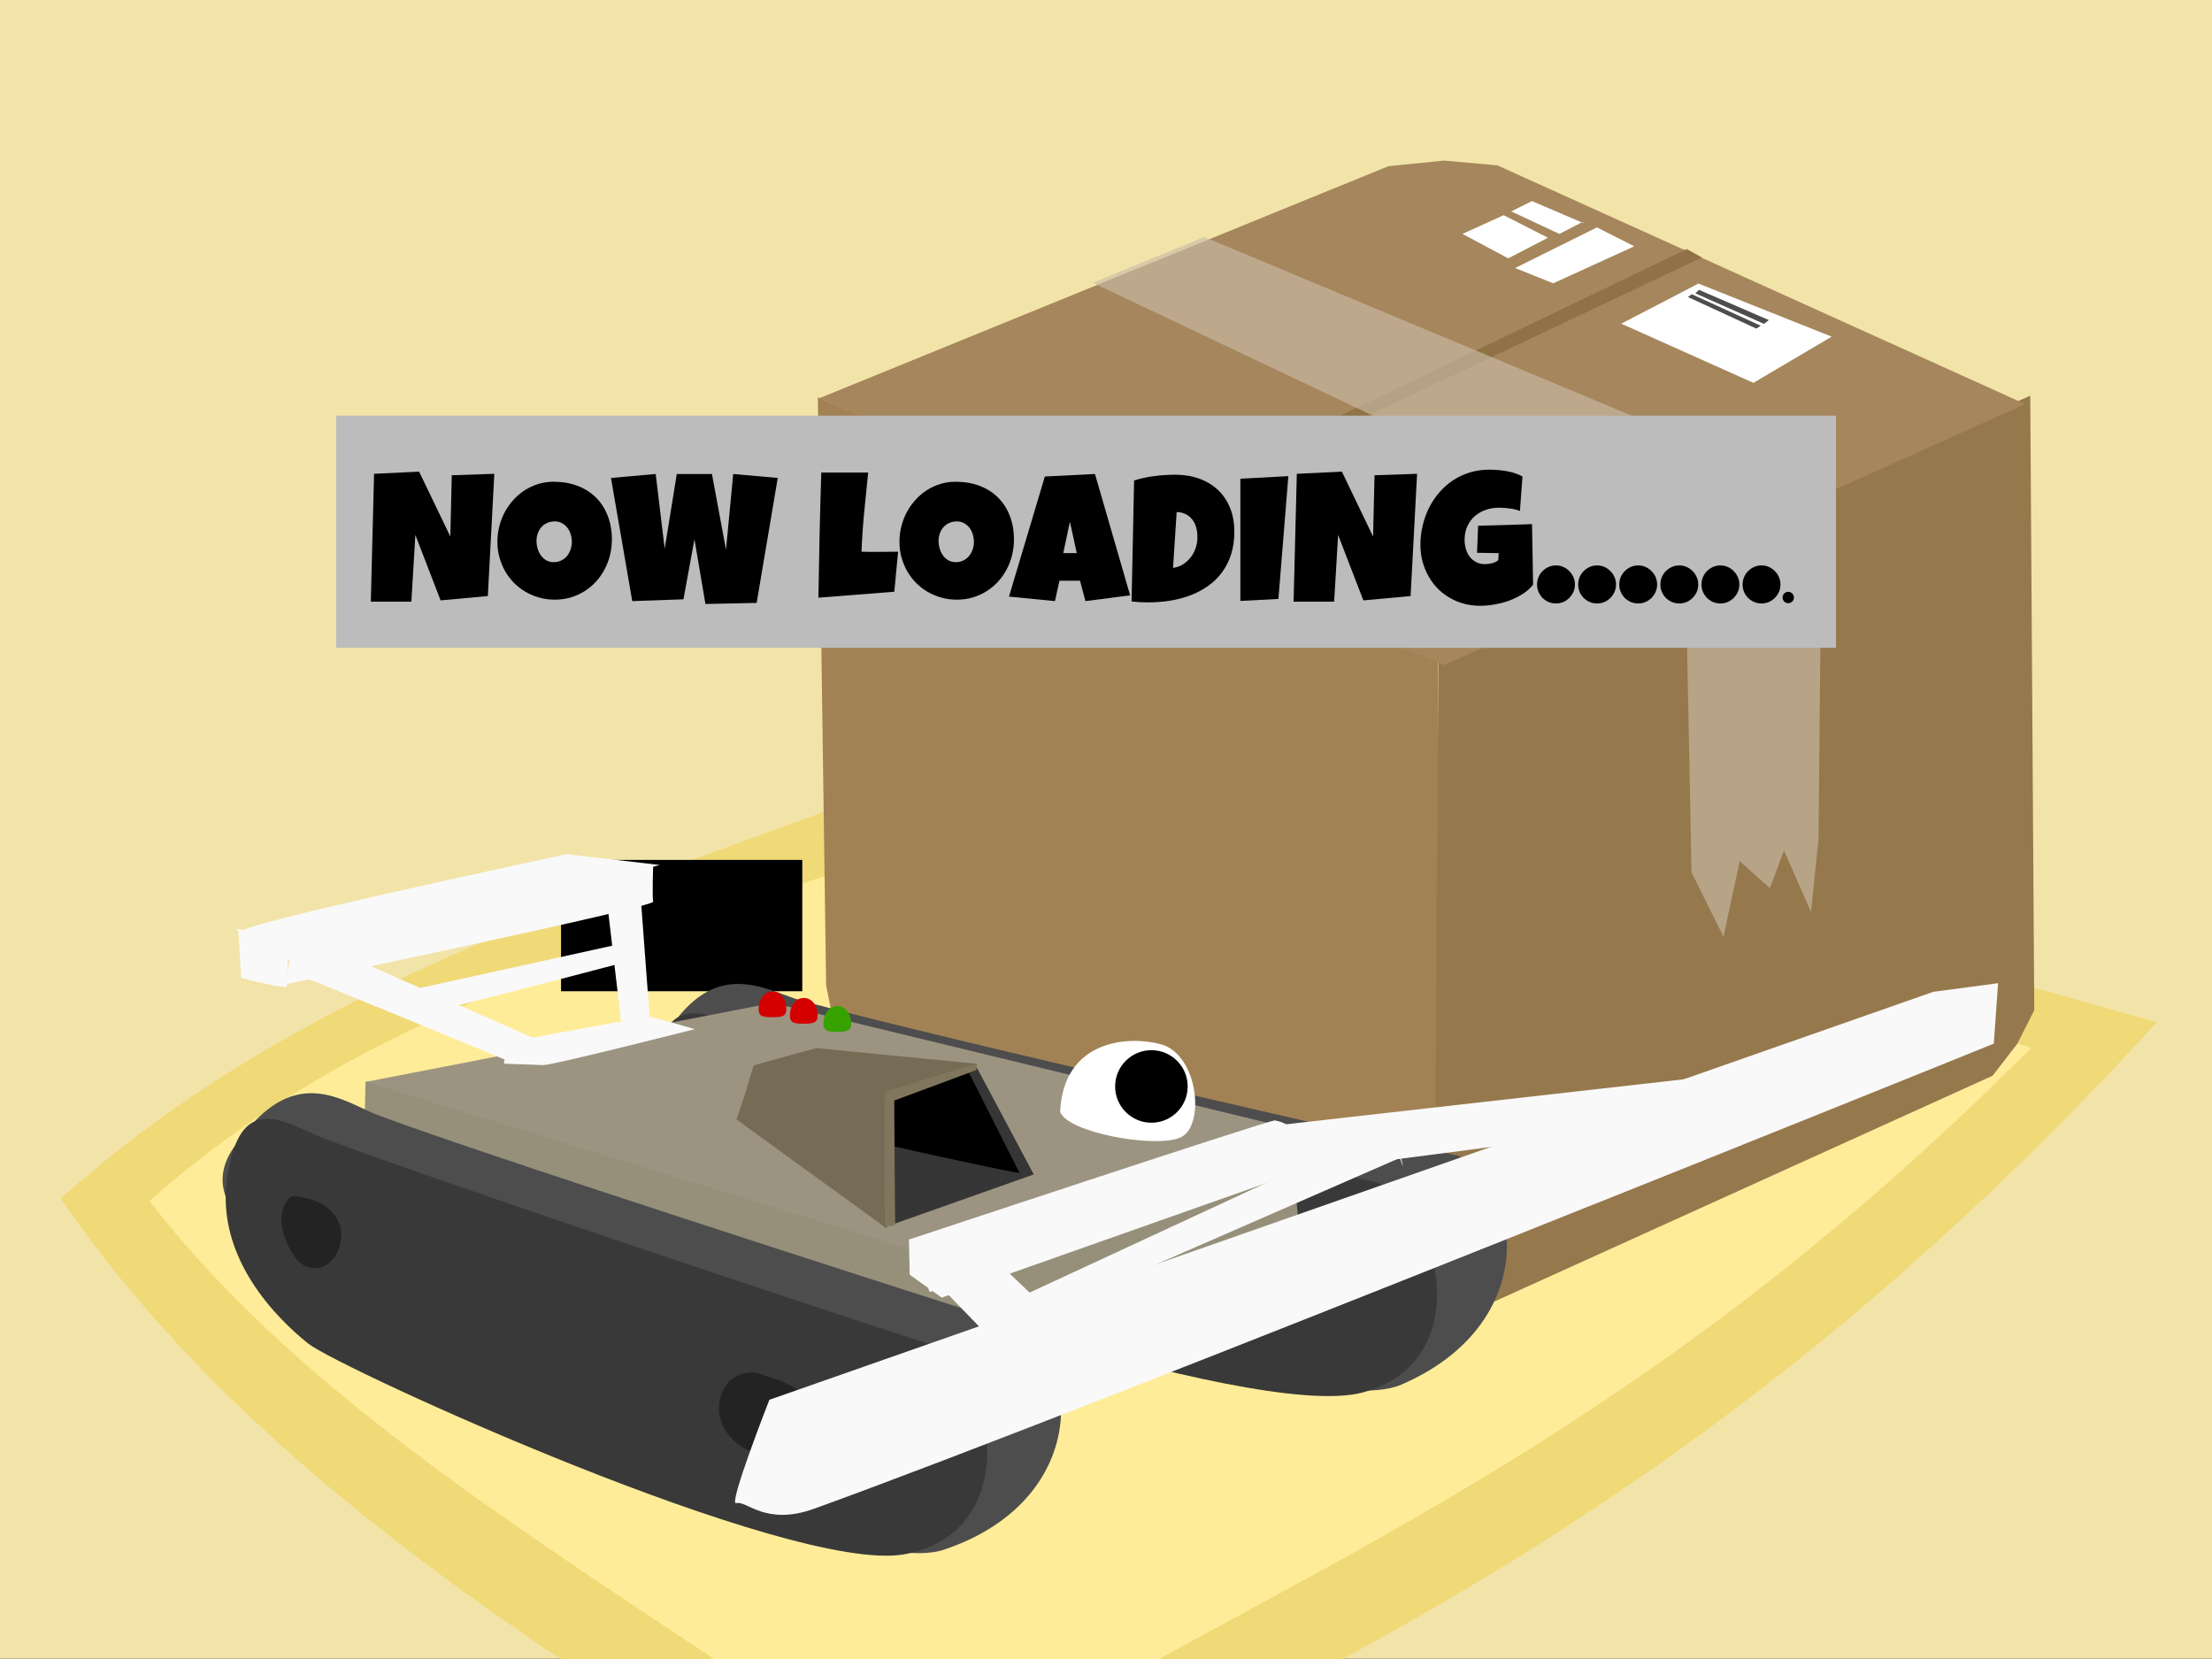 <?xml version="1.0" encoding="UTF-8" standalone="no"?>
<!-- Created with Inkscape (http://www.inkscape.org/) -->

<svg
   xmlns:dc="http://purl.org/dc/elements/1.1/"
   xmlns:cc="http://creativecommons.org/ns#"
   xmlns:rdf="http://www.w3.org/1999/02/22-rdf-syntax-ns#"
   xmlns:svg="http://www.w3.org/2000/svg"
   xmlns="http://www.w3.org/2000/svg"
   xmlns:sodipodi="http://sodipodi.sourceforge.net/DTD/sodipodi-0.dtd"
   xmlns:inkscape="http://www.inkscape.org/namespaces/inkscape"
   width="1600"
   height="1200"
   viewBox="0 0 423.333 317.5"
   version="1.1"
   id="svg8"
   inkscape:version="0.92.3 (2405546, 2018-03-11)"
   sodipodi:docname="BootSplash.svg">
  <rect x="0" y="0" width="423.333" height="317.5" fill="#333333" stroke="none"/>
  <defs
     id="defs2" />
  <sodipodi:namedview
     id="base"
     pagecolor="#ffffff"
     bordercolor="#666666"
     borderopacity="1.0"
     inkscape:pageopacity="0.0"
     inkscape:pageshadow="2"
     inkscape:zoom="0.45254834"
     inkscape:cx="611.61056"
     inkscape:cy="585.35277"
     inkscape:document-units="mm"
     inkscape:current-layer="layer3"
     showgrid="false"
     units="px"
     inkscape:window-width="1536"
     inkscape:window-height="811"
     inkscape:window-x="-8"
     inkscape:window-y="-8"
     inkscape:window-maximized="1"
     inkscape:snap-others="false"
     inkscape:object-nodes="false"
     inkscape:snap-nodes="false"
     inkscape:snap-global="false"
     inkscape:pagecheckerboard="true" />
  <g
     inkscape:groupmode="layer"
     id="layer3"
     inkscape:label="BG"
     transform="translate(0,158.75)">
    <rect
       style="opacity:1;fill:#f2e4a8;fill-opacity:1;fill-rule:evenodd;stroke:none;stroke-width:1.058;stroke-miterlimit:4;stroke-dasharray:none;stroke-dashoffset:0;stroke-opacity:1"
       id="rect3932"
       width="424.16"
       height="319.981"
       x="-0.413"
       y="-161.272" />
    <path
       style="opacity:1;fill:#f0d977;fill-opacity:1;fill-rule:evenodd;stroke:none;stroke-width:1.058;stroke-miterlimit:4;stroke-dasharray:none;stroke-dashoffset:0;stroke-opacity:1"
       d="M 11.654,70.605 C 46.469,121.919 107.576,161.964 174.832,199.375 254.146,161.583 329.067,128.383 412.773,36.889 336.24,15.42 274.155,-2.437 204.847,-22.099 139.573,6.925 67.222,20.783 11.654,70.605 Z"
       id="path3934"
       inkscape:connector-curvature="0"
       sodipodi:nodetypes="ccccc" />
    <path
       sodipodi:nodetypes="ccccc"
       inkscape:connector-curvature="0"
       id="path3936"
       d="M 28.609,71.109 C 62.504,114.839 116.598,143.772 176.04,185.343 242.4,143.156 307.785,122.928 388.803,41.727 317.736,21.902 270.609,8.92 206.25,-9.237 145.638,17.565 80.208,25.101 28.609,71.109 Z"
       style="opacity:1;fill:#ffec98;fill-opacity:1;fill-rule:evenodd;stroke:none;stroke-width:1.058;stroke-miterlimit:4;stroke-dasharray:none;stroke-dashoffset:0;stroke-opacity:1" />
    <g
       style="stroke-width:0.5"
       id="g3889"
       transform="matrix(2,0,0,2,-282.558,-198.206)">
      <path
         sodipodi:nodetypes="ccccccc"
         inkscape:connector-curvature="0"
         id="path3823"
         d="m 221.291,118.847 3.186,2.994 54.402,26.385 V 82.745 l -59.342,-24.994 0.794,56.27 z"
         style="opacity:1;fill:#a28254;fill-opacity:1;fill-rule:evenodd;stroke:none;stroke-width:0.529;stroke-miterlimit:4;stroke-dasharray:none;stroke-dashoffset:0;stroke-opacity:1" />
      <path
         sodipodi:nodetypes="ccccccc"
         inkscape:connector-curvature="0"
         id="path3825"
         d="m 278.917,82.81 56.637,-25.218 0.384,58.806 -1.625,3.206 -2.359,3.059 -53.452,24.226 z"
         style="opacity:1;fill:#96784d;fill-opacity:1;fill-rule:evenodd;stroke:none;stroke-width:0.529;stroke-miterlimit:4;stroke-dasharray:none;stroke-dashoffset:0;stroke-opacity:1" />
      <path
         sodipodi:nodetypes="ccccccc"
         inkscape:connector-curvature="0"
         id="path3827"
         d="m 219.69,57.83 59.776,25.536 55.61,-24.969 -50.516,-22.847 -5.097,-0.454 -5.316,0.532 z"
         style="opacity:1;fill:#a6865c;fill-opacity:1;fill-rule:evenodd;stroke:none;stroke-width:0.529;stroke-miterlimit:4;stroke-dasharray:none;stroke-dashoffset:0;stroke-opacity:1" />
      <path
         sodipodi:nodetypes="ccccc"
         inkscape:connector-curvature="0"
         id="path3829"
         d="m 247.785,69.971 54.905,-26.41 1.445,0.802 -54.984,26.045 z"
         style="opacity:1;fill:#907246;fill-opacity:1;fill-rule:evenodd;stroke:none;stroke-width:0.529;stroke-miterlimit:4;stroke-dasharray:none;stroke-dashoffset:0;stroke-opacity:1" />
      <path
         inkscape:connector-curvature="0"
         id="path3831"
         d="m 245.846,46.789 56.711,26.894 0.585,29.525 3.06,6.164 1.55,-7.235 2.894,2.584 1.344,-3.617 2.584,5.891 0.723,-7.028 0.31,-32.866 -59.091,-24.696 z"
         style="opacity:1;fill:#cabca8;fill-opacity:0.633;fill-rule:evenodd;stroke:none;stroke-width:0.529;stroke-miterlimit:4;stroke-dasharray:none;stroke-dashoffset:0;stroke-opacity:1" />
      <path
         inkscape:connector-curvature="0"
         id="path3833"
         d="m 303.8,46.862 c -0.256,0.146 -7.381,3.837 -7.381,3.837 l 12.643,5.664 7.491,-4.421 z"
         style="opacity:1;fill:#ffffff;fill-opacity:1;fill-rule:evenodd;stroke:none;stroke-width:0.529;stroke-miterlimit:4;stroke-dasharray:none;stroke-dashoffset:0;stroke-opacity:1" />
      <path
         sodipodi:nodetypes="ccccc"
         inkscape:connector-curvature="0"
         id="path3835"
         d="m 303.508,47.799 6.569,2.92 0.465,-0.362 -6.692,-2.894 z"
         style="opacity:1;fill:#4d4d4d;fill-opacity:1;fill-rule:evenodd;stroke:none;stroke-width:0.529;stroke-miterlimit:4;stroke-dasharray:none;stroke-dashoffset:0;stroke-opacity:1" />
      <path
         sodipodi:nodetypes="ccccc"
         inkscape:connector-curvature="0"
         id="path3837"
         d="m 303.172,47.883 6.595,3.017 -0.426,0.271 -6.55,-3.023 z"
         style="opacity:1;fill:#4d4d4d;fill-opacity:1;fill-rule:evenodd;stroke:none;stroke-width:0.529;stroke-miterlimit:4;stroke-dasharray:none;stroke-dashoffset:0;stroke-opacity:1" />
      <path
         sodipodi:nodetypes="ccccc"
         inkscape:connector-curvature="0"
         id="path3839"
         d="m 289.902,46.84 7.758,-3.543 -3.566,-1.809 -7.835,3.887 z"
         style="opacity:1;fill:#ffffff;fill-opacity:1;fill-rule:evenodd;stroke:none;stroke-width:0.529;stroke-miterlimit:4;stroke-dasharray:none;stroke-dashoffset:0;stroke-opacity:1" />
      <path
         inkscape:connector-curvature="0"
         id="path3841"
         d="m 292.691,40.979 c -0.219,0.11 -2.192,1.133 -2.192,1.133 l -4.604,-2.156 1.973,-0.987 5.043,2.156 z"
         style="opacity:1;fill:#ffffff;fill-opacity:1;fill-rule:evenodd;stroke:none;stroke-width:0.529;stroke-miterlimit:4;stroke-dasharray:none;stroke-dashoffset:0;stroke-opacity:1" />
      <path
         inkscape:connector-curvature="0"
         id="path3843"
         d="m 285.164,40.321 4.239,2.156 -3.8,1.973 -4.385,-2.339 z"
         style="opacity:1;fill:#ffffff;fill-opacity:1;fill-rule:evenodd;stroke:none;stroke-width:0.529;stroke-miterlimit:4;stroke-dasharray:none;stroke-dashoffset:0;stroke-opacity:1" />
    </g>
    <g
       style="stroke-width:0.5"
       id="g3726"
       transform="matrix(2,0,0,2,109.743,-482.306)" />
    <flowRoot
       xml:space="preserve"
       id="flowRoot3685"
       style="font-style:normal;font-variant:normal;font-weight:normal;font-stretch:normal;font-size:40px;line-height:1.25;font-family:'Luckiest Guy';-inkscape-font-specification:'Luckiest Guy';letter-spacing:0px;word-spacing:0px;fill:#000000;fill-opacity:1;stroke:none;stroke-width:0.5"
       transform="matrix(0.529,0,0,0.529,0.413,-159.619)"><flowRegion
         id="flowRegion3687"
         style="stroke-width:0.5"><rect
           id="rect3689"
           width="87.283"
           height="47.509"
           x="202.188"
           y="312.738"
           style="stroke-width:0.5" /></flowRegion><flowPara
         id="flowPara3691"
         style="stroke-width:0.5" /></flowRoot>    <g
       style="stroke-width:0.5"
       id="g3927"
       transform="matrix(2,0,0,2,48.396,-442)">
      <g
         transform="rotate(-4.943,143.233,86.127)"
         id="g3736"
         style="stroke-width:0.5">
        <path
           sodipodi:nodetypes="ccscsc"
           inkscape:connector-curvature="0"
           id="path3728"
           d="m 39.172,228.742 c 8.185,3.216 50.865,16.955 61.973,20.463 5.993,3.654 6.285,16.809 -7.308,21.34 -10.555,3.518 -55.542,-22.655 -58.465,-24.994 -2.923,-2.339 -13.903,-6.966 -9.501,-13.447 5.262,-7.747 9.501,-5.116 13.301,-3.362 z"
           style="opacity:1;fill:#4d4d4d;fill-opacity:1;fill-rule:evenodd;stroke:none;stroke-width:0.529;stroke-miterlimit:4;stroke-dasharray:none;stroke-dashoffset:0;stroke-opacity:1" />
        <path
           style="opacity:1;fill:#393939;fill-opacity:1;fill-rule:evenodd;stroke:none;stroke-width:0.529;stroke-miterlimit:4;stroke-dasharray:none;stroke-dashoffset:0;stroke-opacity:1"
           d="m 33.91,230.934 c 8.185,3.216 48.234,16.663 59.342,20.171 5.993,3.654 7.747,17.978 -3.216,19.878 -10.962,1.9 -54.08,-17.832 -57.004,-20.171 -2.923,-2.339 -8.916,-8.185 -7.747,-15.932 1.169,-7.747 4.823,-5.7 8.624,-3.946 z"
           id="path3730"
           inkscape:connector-curvature="0"
           sodipodi:nodetypes="ccscsc" />
        <path
           inkscape:connector-curvature="0"
           id="path3732"
           d="m 31.425,236.708 c 2.996,0.073 5.262,1.9 4.677,4.531 -0.585,2.631 -3.143,3.069 -4.385,1.242 -1.242,-1.827 -1.9,-4.458 -0.292,-5.773 z"
           style="opacity:1;fill:#232323;fill-opacity:1;fill-rule:evenodd;stroke:none;stroke-width:0.529;stroke-miterlimit:4;stroke-dasharray:none;stroke-dashoffset:0;stroke-opacity:1" />
      </g>
      <path
         inkscape:connector-curvature="0"
         id="path3683"
         d="m 10.78,245.112 -0.381,17.11 53.123,17.157 37,-15.296 -1.24,-14.263"
         style="opacity:1;fill:#968f7a;fill-opacity:1;fill-rule:evenodd;stroke:none;stroke-width:0.529;stroke-miterlimit:4;stroke-dasharray:none;stroke-dashoffset:0;stroke-opacity:1" />
      <path
         inkscape:connector-curvature="0"
         id="path3669"
         d="M 10.818,245.148 63.735,261.401 99.642,249.684 49.75,237.589 Z"
         style="opacity:1;fill:#9c9481;fill-opacity:1;fill-rule:evenodd;stroke:none;stroke-width:0.529;stroke-miterlimit:4;stroke-dasharray:none;stroke-dashoffset:0;stroke-opacity:1" />
      <g
         transform="translate(-26.602,19.586)"
         id="g3716"
         style="stroke-width:0.5">
        <path
           style="opacity:1;fill:#ffffff;fill-opacity:1;fill-rule:evenodd;stroke:none;stroke-width:0.529;stroke-miterlimit:4;stroke-dasharray:none;stroke-dashoffset:0;stroke-opacity:1"
           d="m 103.849,228.45 c 0.804,1.973 8.843,3.435 11.401,2.485 2.558,-0.95 1.867,-8.056 -1.827,-8.989 -2.996,-0.804 -9.281,-0.438 -9.574,6.504 z"
           id="path3693"
           inkscape:connector-curvature="0"
           sodipodi:nodetypes="cscc" />
        <circle
           style="opacity:1;fill:#000000;fill-opacity:1;fill-rule:evenodd;stroke:none;stroke-width:0.529;stroke-miterlimit:4;stroke-dasharray:none;stroke-dashoffset:0;stroke-opacity:1"
           id="path3695"
           cx="112.582"
           cy="226.001"
           r="3.471" />
      </g>
      <g
         transform="translate(-27.739,19.379)"
         id="g3712"
         style="stroke-width:0.5">
        <path
           style="opacity:1;fill:#4d4d4d;fill-opacity:1;fill-rule:evenodd;stroke:none;stroke-width:0.529;stroke-miterlimit:4;stroke-dasharray:none;stroke-dashoffset:0;stroke-opacity:1"
           d="m 39.172,228.742 c 8.185,3.216 50.865,16.955 61.973,20.463 5.993,3.654 6.285,16.809 -7.308,21.34 -10.555,3.518 -55.542,-22.655 -58.465,-24.994 -2.923,-2.339 -13.903,-6.966 -9.501,-13.447 5.262,-7.747 9.501,-5.116 13.301,-3.362 z"
           id="path3697"
           inkscape:connector-curvature="0"
           sodipodi:nodetypes="ccscsc" />
        <path
           sodipodi:nodetypes="ccscsc"
           inkscape:connector-curvature="0"
           id="path3699"
           d="m 33.91,230.934 c 8.185,3.216 48.234,16.663 59.342,20.171 5.993,3.654 7.747,17.978 -3.216,19.878 -10.962,1.9 -54.08,-17.832 -57.004,-20.171 -2.923,-2.339 -8.916,-8.185 -7.747,-15.932 1.169,-7.747 4.823,-5.7 8.624,-3.946 z"
           style="opacity:1;fill:#393939;fill-opacity:1;fill-rule:evenodd;stroke:none;stroke-width:0.529;stroke-miterlimit:4;stroke-dasharray:none;stroke-dashoffset:0;stroke-opacity:1" />
        <path
           style="opacity:1;fill:#232323;fill-opacity:1;fill-rule:evenodd;stroke:none;stroke-width:0.529;stroke-miterlimit:4;stroke-dasharray:none;stroke-dashoffset:0;stroke-opacity:1"
           d="m 31.425,236.708 c 2.996,0.073 5.262,1.9 4.677,4.531 -0.585,2.631 -3.143,3.069 -4.385,1.242 -1.242,-1.827 -1.9,-4.458 -0.292,-5.773 z"
           id="path3704"
           inkscape:connector-curvature="0" />
        <path
           style="opacity:1;fill:#232323;fill-opacity:1;fill-rule:evenodd;stroke:none;stroke-width:0.529;stroke-miterlimit:4;stroke-dasharray:none;stroke-dashoffset:0;stroke-opacity:1"
           d="m 76.746,253.891 c 3.873,0.95 5.627,3.435 4.75,5.627 -0.877,2.192 -3.654,1.754 -5.262,1.754 -1.608,0 -4.166,-2.046 -3.873,-4.677 0.292,-2.631 2.631,-3.581 4.385,-2.704 z"
           id="path3706"
           inkscape:connector-curvature="0" />
      </g>
      <path
         sodipodi:nodetypes="sssss"
         inkscape:connector-curvature="0"
         id="path3748"
         d="m 51.036,237.925 c 0.08,0.851 -0.197,1.051 -1.315,1.038 -0.955,-0.011 -1.421,-0.04 -1.315,-1.038 0.083,-0.783 0.589,-1.425 1.315,-1.425 0.727,0 1.242,0.641 1.315,1.425 z"
         style="opacity:1;fill:#d40000;fill-opacity:1;fill-rule:evenodd;stroke:none;stroke-width:0.529;stroke-miterlimit:4;stroke-dasharray:none;stroke-dashoffset:0;stroke-opacity:1" />
      <path
         style="opacity:1;fill:#d40000;fill-opacity:1;fill-rule:evenodd;stroke:none;stroke-width:0.529;stroke-miterlimit:4;stroke-dasharray:none;stroke-dashoffset:0;stroke-opacity:1"
         d="m 54.033,238.545 c 0.08,0.851 -0.197,1.051 -1.315,1.038 -0.955,-0.011 -1.421,-0.04 -1.315,-1.038 0.083,-0.783 0.589,-1.425 1.315,-1.425 0.727,0 1.242,0.641 1.315,1.425 z"
         id="path3751"
         inkscape:connector-curvature="0"
         sodipodi:nodetypes="sssss" />
      <path
         sodipodi:nodetypes="sssss"
         inkscape:connector-curvature="0"
         id="path3753"
         d="m 57.237,239.32 c 0.08,0.851 -0.197,1.051 -1.315,1.038 -0.955,-0.011 -1.421,-0.04 -1.315,-1.038 0.083,-0.783 0.589,-1.425 1.315,-1.425 0.727,0 1.242,0.641 1.315,1.425 z"
         style="opacity:1;fill:#36a200;fill-opacity:1;fill-rule:evenodd;stroke:none;stroke-width:0.529;stroke-miterlimit:4;stroke-dasharray:none;stroke-dashoffset:0;stroke-opacity:1" />
      <g
         transform="translate(-28.152,18.087)"
         id="g3772"
         style="stroke-width:0.5">
        <g
           id="g3758"
           transform="translate(1.24,2.274)"
           style="stroke-width:0.5">
          <path
             sodipodi:nodetypes="ccccccc"
             inkscape:connector-curvature="0"
             id="path3740"
             d="m 73.587,227.34 1.654,-3.514 11.059,2.997 9.819,-3.772 -15.296,-1.499 -5.994,1.654 z"
             style="opacity:1;fill:#766c56;fill-opacity:1;fill-rule:evenodd;stroke:none;stroke-width:0.529;stroke-miterlimit:4;stroke-dasharray:none;stroke-dashoffset:0;stroke-opacity:1" />
          <path
             inkscape:connector-curvature="0"
             id="path3742"
             d="m 73.174,228.374 1.757,-4.961 12.609,2.687 0.025,12.715 z"
             style="opacity:1;fill:#766c56;fill-opacity:1;fill-rule:evenodd;stroke:none;stroke-width:0.529;stroke-miterlimit:4;stroke-dasharray:none;stroke-dashoffset:0;stroke-opacity:1"
             sodipodi:nodetypes="ccccc" />
          <path
             sodipodi:nodetypes="ccccc"
             inkscape:connector-curvature="0"
             id="path3746"
             d="m 87.54,225.893 -0.207,12.816 14.304,-5.063 -5.622,-10.544 z"
             style="opacity:1;fill:#363636;fill-opacity:1;fill-rule:evenodd;stroke:none;stroke-width:0.529;stroke-miterlimit:4;stroke-dasharray:none;stroke-dashoffset:0;stroke-opacity:1" />
        </g>
        <path
           style="opacity:1;fill:#000000;fill-opacity:1;fill-rule:evenodd;stroke:none;stroke-width:0.529;stroke-miterlimit:4;stroke-dasharray:none;stroke-dashoffset:0;stroke-opacity:1"
           d="M 101.522,235.789 C 98.854,235.351 88.831,233.09 88.831,233.09 l 0.183,-4.86 7.527,-2.302 4.819,9.54 z"
           id="path3760"
           inkscape:connector-curvature="0"
           sodipodi:nodetypes="cccccc" />
        <path
           style="opacity:1;fill:#80765d;fill-opacity:1;fill-rule:evenodd;stroke:none;stroke-width:0.529;stroke-miterlimit:4;stroke-dasharray:none;stroke-dashoffset:0;stroke-opacity:1"
           d="m 89.622,240.775 c -0.037,-0.219 -0.097,-11.924 -0.097,-11.924 l 7.856,-2.923 0.088,-0.651 -8.841,2.747 -0.054,12.923 z"
           id="path3762"
           inkscape:connector-curvature="0"
           sodipodi:nodetypes="ccccccc" />
      </g>
      <path
         sodipodi:nodetypes="ccsccc"
         inkscape:connector-curvature="0"
         id="path3764"
         d="m 62.777,260.24 c 0,0 34.568,-11.474 35.006,-11.401 0.225,0.037 1.5,0.244 2.19,1.433 0.655,1.129 0.733,3.245 0.733,3.245 l -34.787,12.278 -3.069,-2.192"
         style="opacity:1;fill:#f9f9f9;fill-opacity:1;fill-rule:evenodd;stroke:none;stroke-width:0.529;stroke-miterlimit:4;stroke-dasharray:none;stroke-dashoffset:0;stroke-opacity:1" />
      <path
         sodipodi:nodetypes="ccssccc"
         inkscape:connector-curvature="0"
         id="path3774"
         d="m 160.8,236.532 -111.375,39.038 c 0,0 -3.974,10.122 -3.18,9.891 1.001,-0.292 2.788,2.221 7.473,0.53 26.46,-9.547 112.869,-44.498 112.869,-44.498 l 0.413,-5.788 z"
         style="opacity:1;fill:#f9f9f9;fill-opacity:1;fill-rule:evenodd;stroke:none;stroke-width:0.529;stroke-miterlimit:4;stroke-dasharray:none;stroke-dashoffset:0;stroke-opacity:1" />
      <path
         sodipodi:nodetypes="ccccc"
         inkscape:connector-curvature="0"
         id="path3776"
         d="m 64.659,263.566 6.305,6.511 6.408,-1.86 -8.888,-8.475 c -1.102,0.551 -4.311,8.995 -3.824,3.824 z"
         style="opacity:1;fill:#f9f9f9;fill-opacity:1;fill-rule:evenodd;stroke:none;stroke-width:0.529;stroke-miterlimit:4;stroke-dasharray:none;stroke-dashoffset:0;stroke-opacity:1" />
      <path
         sodipodi:nodetypes="ccccc"
         inkscape:connector-curvature="0"
         id="path3778"
         d="m 93.701,254.161 c 1.24,0.62 46.922,-5.788 47.749,-5.994 0.827,-0.207 6.821,-4.548 6.821,-4.548 l -52.09,5.891 z"
         style="opacity:1;fill:#f9f9f9;fill-opacity:1;fill-rule:evenodd;stroke:none;stroke-width:0.529;stroke-miterlimit:4;stroke-dasharray:none;stroke-dashoffset:0;stroke-opacity:1" />
      <path
         sodipodi:nodetypes="ccccc"
         inkscape:connector-curvature="0"
         id="path3780"
         d="m 72.497,266.16 c 1.9,-0.877 36.248,-16.809 36.248,-16.809 0.58,0.391 1.839,5.818 1.023,3.069 L 73.958,268.06 Z"
         style="opacity:1;fill:#f9f9f9;fill-opacity:1;fill-rule:evenodd;stroke:none;stroke-width:0.529;stroke-miterlimit:4;stroke-dasharray:none;stroke-dashoffset:0;stroke-opacity:1" />
      <path
         sodipodi:nodetypes="ccscsc"
         inkscape:connector-curvature="0"
         id="path3782"
         d="m 27.778,243.544 c 0.775,0.052 14.505,-3.439 14.505,-3.439 0,0 -4.031,-1.189 -4.392,-1.189 -0.362,0 -13.126,2.377 -13.126,2.377 0,0 -0.982,2.119 -0.672,2.119 0.31,0 3.685,0.132 3.685,0.132 z"
         style="opacity:1;fill:#f9f9f9;fill-opacity:1;fill-rule:evenodd;stroke:none;stroke-width:0.529;stroke-miterlimit:4;stroke-dasharray:none;stroke-dashoffset:0;stroke-opacity:1" />
      <path
         inkscape:connector-curvature="0"
         id="path3784"
         d="m 3.371,233.49 c 3.101,-0.207 35.553,-9.095 35.553,-9.095 l -8.888,-1.034 c 0,0 -33.073,7.028 -31.006,7.441 2.067,0.413 4.341,2.687 4.341,2.687 z"
         style="opacity:1;fill:#f9f9f9;fill-opacity:1;fill-rule:evenodd;stroke:none;stroke-width:0.529;stroke-miterlimit:4;stroke-dasharray:none;stroke-dashoffset:0;stroke-opacity:1" />
      <path
         sodipodi:nodetypes="cccccc"
         inkscape:connector-curvature="0"
         id="path3786"
         d="m -1.384,230.7 0.258,4.496 c 0,0 4.444,1.189 4.392,0.775 -0.052,-0.413 0.103,-2.791 0.103,-2.791 -0.609,-1.462 -2.337,-2.327 -5.013,-2.687 z"
         style="opacity:1;fill:#f9f9f9;fill-opacity:1;fill-rule:evenodd;stroke:none;stroke-width:0.529;stroke-miterlimit:4;stroke-dasharray:none;stroke-dashoffset:0;stroke-opacity:1" />
      <path
         sodipodi:nodetypes="ccccc"
         inkscape:connector-curvature="0"
         id="path3788"
         d="m 3.112,235.816 c 0,0 35.295,-7.39 35.192,-7.906 -0.103,-0.517 0,-3.514 0,-3.514 l -34.623,7.958 z"
         style="opacity:1;fill:#f9f9f9;fill-opacity:1;fill-rule:evenodd;stroke:none;stroke-width:0.529;stroke-miterlimit:4;stroke-dasharray:none;stroke-dashoffset:0;stroke-opacity:1" />
      <path
         sodipodi:nodetypes="ccccc"
         inkscape:connector-curvature="0"
         id="path3790"
         d="m 3.267,234.524 c 0.62,0.103 21.291,8.682 21.291,8.682 l 2.48,-2.17 -21.291,-9.405 z"
         style="opacity:1;fill:#f9f9f9;fill-opacity:1;fill-rule:evenodd;stroke:none;stroke-width:0.529;stroke-miterlimit:4;stroke-dasharray:none;stroke-dashoffset:0;stroke-opacity:1" />
      <path
         inkscape:connector-curvature="0"
         id="path3792"
         d="m 37.994,239.278 -0.93,-12.402 -3.307,-0.103 1.55,13.229 z"
         style="opacity:1;fill:#f9f9f9;fill-opacity:1;fill-rule:evenodd;stroke:none;stroke-width:0.529;stroke-miterlimit:4;stroke-dasharray:none;stroke-dashoffset:0;stroke-opacity:1" />
      <path
         inkscape:connector-curvature="0"
         id="path3794"
         d="m 19.08,237.934 c 0.413,0 16.536,-4.237 16.536,-4.237 l -0.413,-1.757 -19.74,4.341 z"
         style="opacity:1;fill:#f9f9f9;fill-opacity:1;fill-rule:evenodd;stroke:none;stroke-width:0.529;stroke-miterlimit:4;stroke-dasharray:none;stroke-dashoffset:0;stroke-opacity:1" />
    </g>
    <rect
       style="opacity:1;fill:#bcbcbc;fill-opacity:1;fill-rule:evenodd;stroke:none;stroke-width:0.529;stroke-miterlimit:4;stroke-dasharray:2.117, 0.529;stroke-dashoffset:0;stroke-opacity:1"
       id="rect8488"
       width="287.064"
       height="44.434"
       x="64.312"
       y="-79.203" />
    <g
       aria-label="NOW LOADING......."
       transform="matrix(0.265,0,0,0.265,5.847,-187.398)"
       style="font-style:normal;font-variant:normal;font-weight:normal;font-stretch:normal;font-size:40px;line-height:1.25;font-family:'Luckiest Guy';-inkscape-font-specification:'Luckiest Guy';letter-spacing:0px;word-spacing:0px;fill:#000000;fill-opacity:1;stroke:none"
       id="flowRoot8478">
      <path
         d="m 334.93,450.288 -4.688,88.281 -34.115,3.125 -18.229,-47.266 -2.865,48.177 h -29.297 l 2.344,-92.318 32.552,-1.562 22.526,46.875 1.042,-44.271 z"
         style="font-size:133.333px"
         id="path8490" />
      <path
         d="m 419.826,497.684 q 0,5.924 -1.367,11.458 -1.367,5.469 -3.971,10.286 -2.539,4.818 -6.25,8.854 -3.646,3.971 -8.268,6.836 -4.557,2.865 -9.961,4.492 -5.404,1.562 -11.458,1.562 -5.859,0 -11.198,-1.497 -5.273,-1.497 -9.896,-4.167 -4.622,-2.734 -8.398,-6.51 -3.711,-3.841 -6.38,-8.464 -2.604,-4.688 -4.102,-10.026 -1.432,-5.339 -1.432,-11.133 0,-5.664 1.367,-11.068 1.367,-5.469 3.906,-10.286 2.604,-4.818 6.25,-8.854 3.646,-4.036 8.138,-6.966 4.557,-2.93 9.831,-4.557 5.273,-1.628 11.133,-1.628 9.44,0 17.188,2.93 7.812,2.93 13.281,8.398 5.534,5.404 8.529,13.151 3.06,7.682 3.06,17.188 z m -28.906,1.693 q 0,-2.799 -0.846,-5.404 -0.781,-2.669 -2.344,-4.688 -1.562,-2.083 -3.906,-3.32 -2.279,-1.302 -5.273,-1.302 -3.06,0 -5.469,1.107 -2.409,1.107 -4.167,3.06 -1.693,1.888 -2.604,4.492 -0.911,2.539 -0.911,5.404 0,2.734 0.781,5.469 0.781,2.734 2.344,4.948 1.562,2.214 3.841,3.581 2.344,1.367 5.404,1.367 3.06,0 5.469,-1.172 2.474,-1.237 4.167,-3.255 1.693,-2.083 2.604,-4.753 0.911,-2.669 0.911,-5.534 z"
         style="font-size:133.333px"
         id="path8492" />
      <path
         d="m 539.618,453.283 -15.234,90.234 -36.979,0.781 -7.943,-46.745 -7.943,43.359 -36.979,1.302 -15.365,-88.932 32.292,-2.865 6.51,54.036 8.724,-54.036 h 25.391 l 10.156,54.688 5.208,-54.688 z"
         style="font-size:133.333px"
         id="path8494" />
      <path
         d="m 626.532,506.538 -2.734,28.906 -54.818,4.297 q 0.391,-22.721 0.846,-45.182 0.521,-22.461 1.237,-45.182 h 33.854 q -1.497,14.258 -2.865,28.516 -1.367,14.193 -1.953,28.646 3.06,0.13 6.055,0.13 2.995,0 6.055,0 3.646,0 7.161,-0.065 3.516,-0.065 7.161,-0.065 z"
         style="font-size:133.333px"
         id="path8496" />
      <path
         d="m 710.191,497.684 q 0,5.924 -1.367,11.458 -1.367,5.469 -3.971,10.286 -2.539,4.818 -6.25,8.854 -3.646,3.971 -8.268,6.836 -4.557,2.865 -9.961,4.492 -5.404,1.562 -11.458,1.562 -5.859,0 -11.198,-1.497 -5.273,-1.497 -9.896,-4.167 -4.622,-2.734 -8.398,-6.51 -3.711,-3.841 -6.38,-8.464 -2.604,-4.688 -4.102,-10.026 -1.432,-5.339 -1.432,-11.133 0,-5.664 1.367,-11.068 1.367,-5.469 3.906,-10.286 2.604,-4.818 6.25,-8.854 3.646,-4.036 8.138,-6.966 4.557,-2.93 9.831,-4.557 5.273,-1.628 11.133,-1.628 9.44,0 17.188,2.93 7.812,2.93 13.281,8.398 5.534,5.404 8.529,13.151 3.06,7.682 3.06,17.188 z m -28.906,1.693 q 0,-2.799 -0.846,-5.404 -0.781,-2.669 -2.344,-4.688 -1.562,-2.083 -3.906,-3.32 -2.279,-1.302 -5.273,-1.302 -3.06,0 -5.469,1.107 -2.409,1.107 -4.167,3.06 -1.693,1.888 -2.604,4.492 -0.911,2.539 -0.911,5.404 0,2.734 0.781,5.469 0.781,2.734 2.344,4.948 1.562,2.214 3.841,3.581 2.344,1.367 5.404,1.367 3.06,0 5.469,-1.172 2.474,-1.237 4.167,-3.255 1.693,-2.083 2.604,-4.753 0.911,-2.669 0.911,-5.534 z"
         style="font-size:133.333px"
         id="path8498" />
      <path
         d="m 794.11,538.048 -32.292,4.167 -3.906,-14.714 h -14.844 l -3.255,14.714 -33.203,-3.255 25.911,-86.719 36.198,-1.823 z m -38.542,-30.469 -4.948,-22.656 -4.818,22.656 z"
         style="font-size:133.333px"
         id="path8500" />
      <path
         d="m 869.37,491.954 q 0,9.115 -2.344,16.471 -2.344,7.292 -6.576,13.021 -4.167,5.664 -9.961,9.766 -5.794,4.102 -12.695,6.771 -6.901,2.604 -14.714,3.906 -7.747,1.237 -15.951,1.237 -3.06,0 -5.99,-0.13 -2.93,-0.195 -5.99,-0.521 l 1.823,-87.37 q 7.161,-2.279 14.714,-3.19 7.617,-0.977 15.104,-0.977 9.31,0 17.122,2.799 7.812,2.799 13.477,8.073 5.664,5.273 8.789,12.891 3.19,7.617 3.19,17.253 z m -26.693,4.167 q 0.065,-3.516 -0.781,-6.771 -0.781,-3.255 -2.669,-5.729 -1.823,-2.539 -4.688,-4.036 -2.865,-1.562 -6.836,-1.693 l -2.604,40.365 q 3.906,-0.586 7.096,-2.539 3.19,-2.018 5.469,-4.883 2.344,-2.93 3.581,-6.445 1.302,-3.581 1.432,-7.357 z"
         style="font-size:133.333px"
         id="path8502" />
      <path
         d="m 908.368,451.98 -7.161,88.672 -27.474,1.432 v -88.281 z"
         style="font-size:133.333px"
         id="path8504" />
      <path
         d="m 1001.337,450.288 -4.688,88.281 -34.115,3.125 -18.229,-47.266 -2.865,48.177 h -29.297 l 2.344,-92.318 32.552,-1.562 22.526,46.875 1.042,-44.271 z"
         style="font-size:133.333px"
         id="path8506" />
      <path
         d="m 1085.126,530.366 q -3.06,3.841 -7.552,6.706 -4.492,2.865 -9.636,4.753 -5.143,1.888 -10.547,2.799 -5.404,0.977 -10.287,0.977 -9.44,0 -17.383,-3.385 -7.943,-3.385 -13.737,-9.31 -5.729,-5.99 -8.984,-14.062 -3.255,-8.073 -3.255,-17.383 0,-7.096 1.628,-13.867 1.628,-6.836 4.622,-12.826 3.06,-6.055 7.422,-11.068 4.362,-5.078 9.896,-8.724 5.534,-3.646 12.109,-5.664 6.575,-2.018 14.062,-2.018 2.8,0 5.99,0.26 3.19,0.195 6.315,0.781 3.19,0.521 6.185,1.497 2.995,0.977 5.469,2.409 l -1.823,24.87 q -3.646,-1.367 -7.552,-1.823 -3.841,-0.521 -7.552,-0.521 -5.208,0 -9.766,1.628 -4.492,1.562 -7.878,4.557 -3.32,2.995 -5.273,7.292 -1.953,4.297 -1.953,9.701 0,3.385 0.911,6.576 0.911,3.125 2.734,5.599 1.888,2.409 4.622,3.906 2.8,1.497 6.445,1.497 2.474,0 5.078,-0.651 2.669,-0.651 4.557,-2.214 l 0.261,-5.078 -15.625,-0.26 0.781,-19.531 q 9.7,-0.326 19.401,-0.521 9.701,-0.26 19.531,-0.651 z"
         style="font-size:133.333px"
         id="path8508" />
      <path
         d="m 1115.334,530.236 q 0,2.865 -1.107,5.339 -1.107,2.474 -2.995,4.362 -1.823,1.823 -4.297,2.93 -2.474,1.042 -5.273,1.042 -2.865,0 -5.338,-1.042 -2.474,-1.107 -4.362,-2.93 -1.823,-1.888 -2.93,-4.362 -1.042,-2.474 -1.042,-5.339 0,-2.799 1.042,-5.339 1.107,-2.539 2.93,-4.362 1.888,-1.888 4.362,-2.995 2.474,-1.107 5.338,-1.107 2.8,0 5.273,1.107 2.474,1.107 4.297,2.995 1.888,1.823 2.995,4.362 1.107,2.539 1.107,5.339 z"
         style="font-size:133.333px"
         id="path8510" />
      <path
         d="m 1145.022,530.236 q 0,2.865 -1.107,5.339 -1.107,2.474 -2.995,4.362 -1.823,1.823 -4.297,2.93 -2.474,1.042 -5.273,1.042 -2.865,0 -5.338,-1.042 -2.474,-1.107 -4.362,-2.93 -1.823,-1.888 -2.93,-4.362 -1.042,-2.474 -1.042,-5.339 0,-2.799 1.042,-5.339 1.107,-2.539 2.93,-4.362 1.888,-1.888 4.362,-2.995 2.474,-1.107 5.338,-1.107 2.8,0 5.273,1.107 2.474,1.107 4.297,2.995 1.888,1.823 2.995,4.362 1.107,2.539 1.107,5.339 z"
         style="font-size:133.333px"
         id="path8512" />
      <path
         d="m 1174.709,530.236 q 0,2.865 -1.107,5.339 -1.107,2.474 -2.995,4.362 -1.823,1.823 -4.297,2.93 -2.474,1.042 -5.273,1.042 -2.865,0 -5.338,-1.042 -2.474,-1.107 -4.362,-2.93 -1.823,-1.888 -2.93,-4.362 -1.042,-2.474 -1.042,-5.339 0,-2.799 1.042,-5.339 1.107,-2.539 2.93,-4.362 1.888,-1.888 4.362,-2.995 2.474,-1.107 5.338,-1.107 2.8,0 5.273,1.107 2.474,1.107 4.297,2.995 1.888,1.823 2.995,4.362 1.107,2.539 1.107,5.339 z"
         style="font-size:133.333px"
         id="path8514" />
      <path
         d="m 1204.397,530.236 q 0,2.865 -1.107,5.339 -1.107,2.474 -2.995,4.362 -1.823,1.823 -4.297,2.93 -2.474,1.042 -5.273,1.042 -2.865,0 -5.338,-1.042 -2.474,-1.107 -4.362,-2.93 -1.823,-1.888 -2.93,-4.362 -1.042,-2.474 -1.042,-5.339 0,-2.799 1.042,-5.339 1.107,-2.539 2.93,-4.362 1.888,-1.888 4.362,-2.995 2.474,-1.107 5.338,-1.107 2.8,0 5.273,1.107 2.474,1.107 4.297,2.995 1.888,1.823 2.995,4.362 1.107,2.539 1.107,5.339 z"
         style="font-size:133.333px"
         id="path8516" />
      <path
         d="m 1234.084,530.236 q 0,2.865 -1.107,5.339 -1.107,2.474 -2.995,4.362 -1.823,1.823 -4.297,2.93 -2.474,1.042 -5.273,1.042 -2.865,0 -5.338,-1.042 -2.474,-1.107 -4.362,-2.93 -1.823,-1.888 -2.93,-4.362 -1.042,-2.474 -1.042,-5.339 0,-2.799 1.042,-5.339 1.107,-2.539 2.93,-4.362 1.888,-1.888 4.362,-2.995 2.474,-1.107 5.338,-1.107 2.8,0 5.273,1.107 2.474,1.107 4.297,2.995 1.888,1.823 2.995,4.362 1.107,2.539 1.107,5.339 z"
         style="font-size:133.333px"
         id="path8518" />
      <path
         d="m 1263.772,530.236 q 0,2.865 -1.107,5.339 -1.107,2.474 -2.995,4.362 -1.823,1.823 -4.297,2.93 -2.474,1.042 -5.273,1.042 -2.865,0 -5.338,-1.042 -2.474,-1.107 -4.362,-2.93 -1.823,-1.888 -2.93,-4.362 -1.042,-2.474 -1.042,-5.339 0,-2.799 1.042,-5.339 1.107,-2.539 2.93,-4.362 1.888,-1.888 4.362,-2.995 2.474,-1.107 5.338,-1.107 2.8,0 5.273,1.107 2.474,1.107 4.297,2.995 1.888,1.823 2.995,4.362 1.107,2.539 1.107,5.339 z"
         style="font-size:133.333px"
         id="path8520" />
      <path
         d="m 1273.498,539.624 q 0,0.859 -0.332,1.602 -0.332,0.742 -0.898,1.309 -0.547,0.547 -1.289,0.879 -0.742,0.312 -1.582,0.312 -0.859,0 -1.602,-0.312 -0.742,-0.332 -1.309,-0.879 -0.547,-0.566 -0.879,-1.309 -0.312,-0.742 -0.312,-1.602 0,-0.84 0.312,-1.602 0.332,-0.762 0.879,-1.309 0.566,-0.566 1.309,-0.898 0.742,-0.332 1.602,-0.332 0.84,0 1.582,0.332 0.742,0.332 1.289,0.898 0.566,0.547 0.898,1.309 0.332,0.762 0.332,1.602 z"
         style=""
         id="path8522" />
    </g>
  </g>
</svg>
